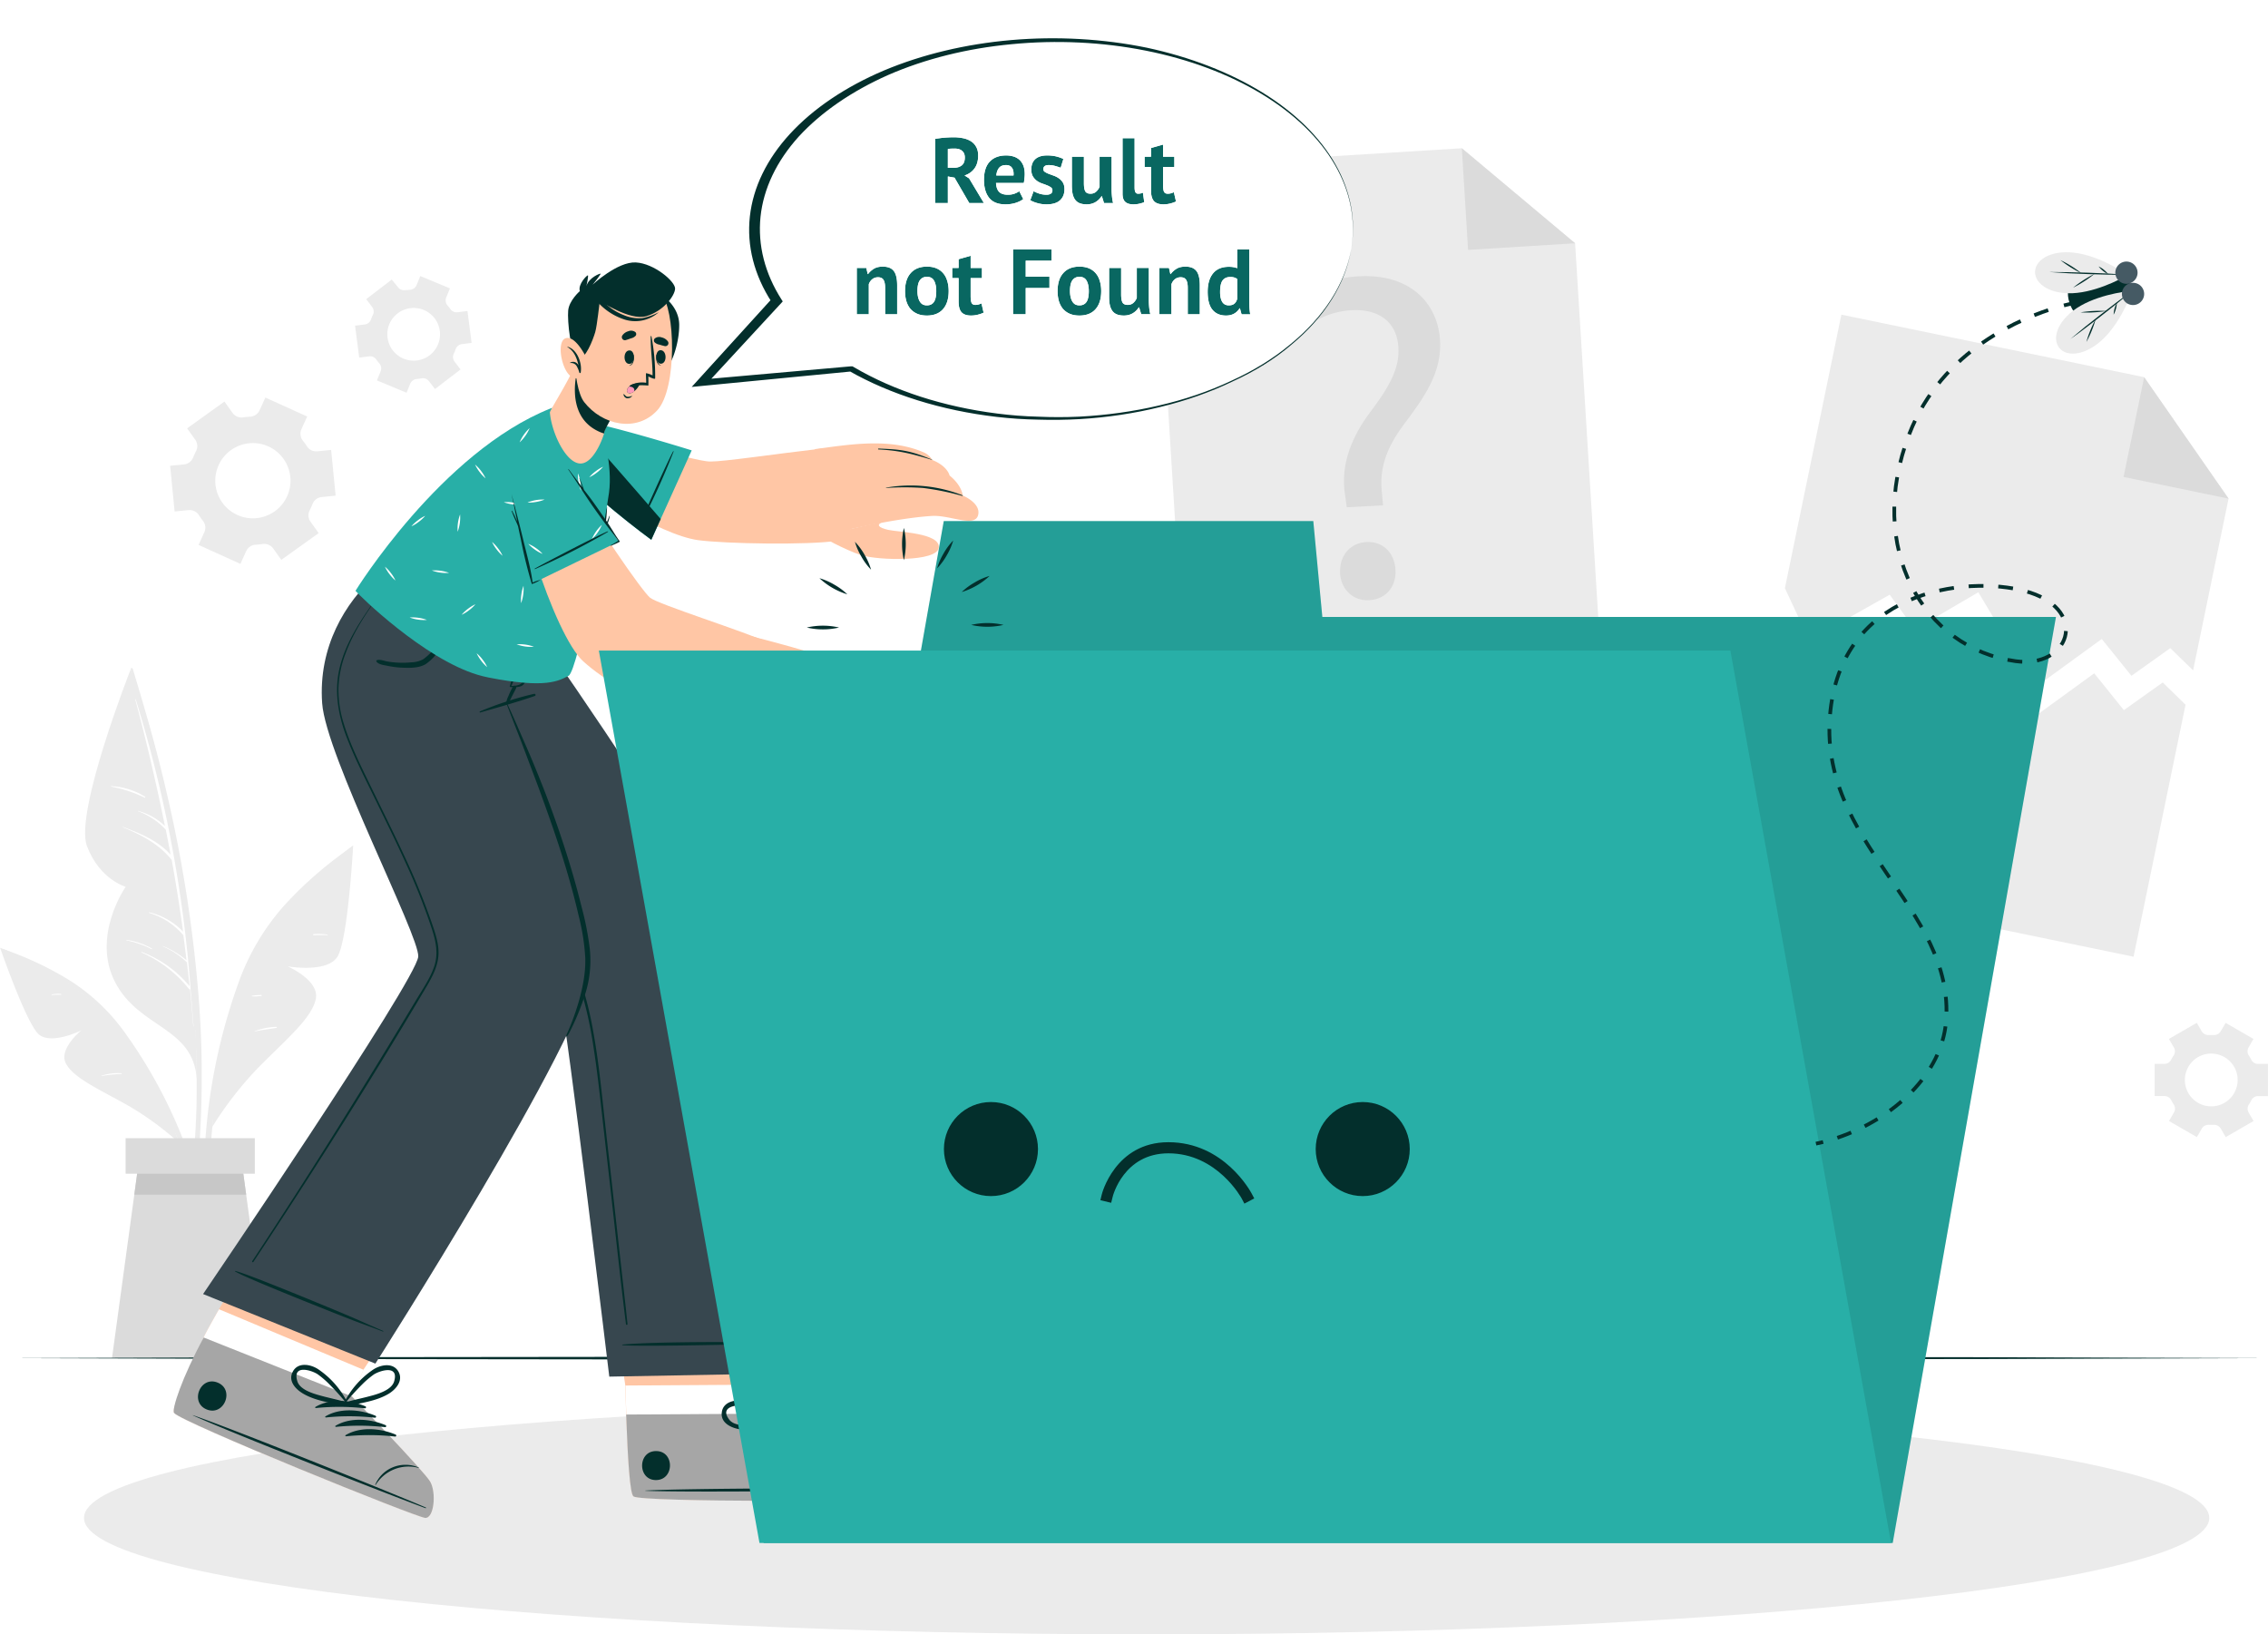 <svg width="612" height="441" fill="none" xmlns="http://www.w3.org/2000/svg"><path d="m601.36 134.54-9.57 46.34-6.16-6-10.48 7.47-8.01-9.94-17.96 13.06-15.35-25.67-17.12 10.03-6.79-9.37-21.74 12.25-6.54-14 15.24-73.81 81.7 16.87 22.78 32.77z" fill="#EBEBEB"/><path d="m578.58 101.77 22.78 32.77-28.34-5.85 5.56-26.92z" fill="#DBDBDB"/><path d="m589.75 190.15-14.03 67.99-110.05-22.71 13.93-67.46 6.54 14.01 21.75-12.25 6.78 9.36 17.13-10.03 15.34 25.67 17.97-13.06 8 9.94 10.49-7.47 6.15 6.01zM432.24 182.18l-112.15 6.94-8.91-143.97L394.46 40l30.57 25.64 7.21 116.54z" fill="#EBEBEB"/><path d="m394.46 40 30.57 25.64-28.88 1.79L394.46 40zM363.41 136.87l-.44-3.25c-1.13-6.73.71-14.26 6.56-22.13 5.28-7 8.14-12 7.82-17.68-.36-6.4-4.61-10.44-12.52-10.12a22.31 22.31 0 0 0-12.45 4.6l-3.45-7.73c4-3.25 11-5.65 17.65-6 14.43-.8 21.45 7.74 22 17.27.48 8.53-3.94 14.94-9.56 22.43-5.16 6.83-6.85 12.46-6.12 18.83l.31 3.26-9.8.52zm-1.78 17.71c-.26-4.64 2.69-8.08 7.08-8.32 4.39-.24 7.59 2.84 7.85 7.49.24 4.39-2.45 7.93-7.09 8.19-4.43.25-7.63-2.97-7.88-7.36h.04z" fill="#DBDBDB"/><path d="m82.89 112.38-11.28-5.11-1.57 3.45a3 3 0 0 1-2.57 1.72c-.62.02-1.238.08-1.85.18a2.996 2.996 0 0 1-2.85-1.18l-2.21-3.09-10.07 7.22 2.21 3.09a3 3 0 0 1 .2 3.07 18.31 18.31 0 0 0-.77 1.69 2.998 2.998 0 0 1-2.45 1.89l-3.77.37 1.21 12.33 3.79-.38a3.005 3.005 0 0 1 2.77 1.38c.16.26.33.51.51.76s.36.49.55.73a2.939 2.939 0 0 1 .42 3.05l-1.58 3.48 11.29 5.12 1.57-3.47a2.994 2.994 0 0 1 2.58-1.71 16.037 16.037 0 0 0 1.83-.18 2.996 2.996 0 0 1 2.85 1.18l2.21 3.09 10.08-7.22-2.21-3.09a2.91 2.91 0 0 1-.2-3.07c.279-.547.529-1.108.75-1.68a2.938 2.938 0 0 1 2.45-1.89l3.79-.38-1.22-12.33-3.79.37a2.942 2.942 0 0 1-2.75-1.37c-.17-.26-.34-.51-.52-.76s-.36-.5-.55-.73a3.002 3.002 0 0 1-.42-3.07l1.57-3.46zm-6.4 11.41a10.15 10.15 0 1 1-16.501 11.825A10.15 10.15 0 0 1 76.49 123.79zM592.79 275.98l-7.52 4.34 1.33 2.3a2.002 2.002 0 0 1-.07 2.17c-.23.36-.45.73-.65 1.12a2 2 0 0 1-1.83 1.14h-2.64v8.69h2.66a2 2 0 0 1 1.83 1.14c.2.39.42.76.65 1.12a2.002 2.002 0 0 1 .07 2.17l-1.33 2.3 7.52 4.34 1.34-2.31a2.044 2.044 0 0 1 1.91-1h1.28a2.063 2.063 0 0 1 1.91 1l1.34 2.32 7.51-4.34-1.33-2.31a2.054 2.054 0 0 1 .08-2.16c.23-.36.45-.74.65-1.12a2 2 0 0 1 1.83-1.14h2.66v-8.69h-2.68a2 2 0 0 1-1.83-1.14c-.2-.38-.42-.76-.65-1.12a2.052 2.052 0 0 1-.08-2.16l1.33-2.31-7.51-4.34-1.34 2.28a2.044 2.044 0 0 1-1.91 1h-1.28a2.068 2.068 0 0 1-1.1-.231 2.071 2.071 0 0 1-.82-.769l-1.33-2.29zm3.89 8.3a7.115 7.115 0 0 1 6.586 4.391 7.124 7.124 0 0 1-1.541 7.764 7.125 7.125 0 0 1-10.959-1.086 7.115 7.115 0 0 1-1.196-3.959 7.116 7.116 0 0 1 7.11-7.12v.01zM105.71 75.43l-6.89 5.28 1.59 2.11a1.999 1.999 0 0 1 .21 2.15c-.191.39-.358.79-.5 1.2a2.05 2.05 0 0 1-1.67 1.37l-2.64.34 1.12 8.61 2.64-.34a2.06 2.06 0 0 1 2 .9c.241.348.501.682.78 1a2 2 0 0 1 .36 2.13l-1 2.46 8 3.33 1-2.46a2.057 2.057 0 0 1 1.77-1.25l.64-.07.63-.1a2.06 2.06 0 0 1 2 .75l1.63 2.13 6.89-5.28-1.61-2.11a2.063 2.063 0 0 1-.21-2.16c.19-.387.357-.784.5-1.19a2.048 2.048 0 0 1 1.67-1.37l2.64-.34-1.12-8.61-2.64.34a2.06 2.06 0 0 1-2-.89c-.25-.36-.51-.7-.79-1a2.069 2.069 0 0 1-.3-2.09l1-2.46-8-3.33-1 2.46a2.075 2.075 0 0 1-1.77 1.25l-.64.06-.59.02a2.062 2.062 0 0 1-2-.75l-1.7-2.09zm4.93 7.73a7.11 7.11 0 1 1 1.813 14.103 7.11 7.11 0 0 1-1.813-14.103zM54.23 301.05c.376-9.667.242-19.347-.4-29a370.786 370.786 0 0 0-9.09-59.16c-2.54-10.94-5.66-21.7-8.92-32.45-.1-.33-.62-.24-.53.1 10.07 37.9 18.33 77 17.76 116.4-.16 11-1.44 21.85-2.48 32.81 0 .29.45.41.52.11 2.07-9.41 2.75-19.23 3.14-28.81z" fill="#EBEBEB"/><path d="M35.29 180.51s-15.24 38.7-11.83 47.76c3.41 9.06 10.45 11 10.45 11s-9.33 13.32-2.81 25.81c6.52 12.49 21 11.9 22 26.06-.03.07.77-59.14-17.81-110.63z" fill="#EBEBEB"/><path d="M51.41 266.76a.28.28 0 0 0 0-.2 354.32 354.32 0 0 0-14.78-77.85c0-.07-.15-.05-.13 0a577.86 577.86 0 0 1 8 34.14 16.87 16.87 0 0 0-7.28-4.06s-.08.06 0 .08a19.353 19.353 0 0 1 7.52 5c.44 2.25.88 4.49 1.29 6.74-3.41-3.81-8.13-5.7-12.86-7.5a.06.06 0 0 0 0 .11c4.93 2 9.83 4.58 13.17 8.83 1.16 6.42 2.18 12.863 3.06 19.33a18.436 18.436 0 0 0-9.09-5.21c-.11 0-.17.13-.06.16a19.165 19.165 0 0 1 9.16 5.94h.06c.3 2.267.587 4.543.86 6.83a23.374 23.374 0 0 0-6.37-3.84c-.06 0-.1.07 0 .09a21.88 21.88 0 0 1 6.39 4.23h.08c.25 2.17.5 4.34.72 6.51a31.001 31.001 0 0 0-12.93-9.24.08.08 0 0 0-.056.137.08.08 0 0 0 .056.023 33.682 33.682 0 0 1 12.74 9.81.299.299 0 0 0 .32.1c.33 3.33.63 6.66.87 10 0 .05.08.05.08 0-.26-3.353-.533-6.74-.82-10.16z" fill="#fff"/><path d="M39.16 214.98a19.089 19.089 0 0 0-9.16-2.86.058.058 0 0 0-.042.018.059.059 0 0 0-.018.042c0 .016.006.031.018.043a.06.06 0 0 0 .042.017 36.144 36.144 0 0 1 9.06 3c.12.03.21-.18.1-.26zM41.01 255.95a19.076 19.076 0 0 0-6.88-2.35c-.08 0-.09.11 0 .13a26.084 26.084 0 0 1 6.8 2.38c.09.05.17-.11.08-.16z" fill="#fff"/><path d="M94.31 228.94a103.739 103.739 0 0 0-17.65 15.42 63.194 63.194 0 0 0-12.37 21 156.931 156.931 0 0 0-9.22 50.2 122.32 122.32 0 0 0 2.71 28.23.273.273 0 0 0 .116.164.272.272 0 0 0 .366-.069.271.271 0 0 0 .048-.195 158.598 158.598 0 0 1 .28-49.35c2.62-16 6.73-33.42 16.91-46.43 5.54-7.09 12.45-12.66 19.28-18.42.36-.32-.1-.81-.47-.55z" fill="#EBEBEB"/><path d="M57.31 304.02a94.986 94.986 0 0 1 12.86-16.44c7.63-7.63 14.05-13.05 15.05-18.09 1-5.04-7.64-8.76-7.64-8.76s10.55 1.9 13.44-2.53c2.89-4.43 4.28-30.09 4.28-30.09s-19.2 13.71-28.15 32.93-9.84 42.98-9.84 42.98z" fill="#EBEBEB"/><path d="M88.41 252.18a16.837 16.837 0 0 0-3.82-.13c-.15 0-.14.26 0 .27 1.26 0 2.53-.06 3.79 0a.08.08 0 0 0 .03-.14zM74.62 277.07a17.199 17.199 0 0 0-5.92 1.18v.09c2-.47 3.93-.66 5.91-1a.15.15 0 0 0 .01-.27zM70.48 268.47a13.207 13.207 0 0 0-2.51.22.084.084 0 0 0-.038.029.083.083 0 0 0-.014.046c0 .016.005.032.014.046.01.013.023.023.038.029.838.049 1.68.012 2.51-.11a.129.129 0 0 0 .13-.13.132.132 0 0 0-.038-.092.132.132 0 0 0-.092-.038z" fill="#fff"/><path d="M1.02 256.16a87.175 87.175 0 0 1 17.85 8.41 53.342 53.342 0 0 1 14.87 14.12 132.198 132.198 0 0 1 19.06 38.49c2.35 7.632 3.8 15.512 4.32 23.48a.232.232 0 0 1-.225.183.231.231 0 0 1-.225-.183 133.207 133.207 0 0 0-11.62-39.87c-5.83-12.35-13.18-25.49-24.42-33.67-6.12-4.45-13-7.37-19.86-10.45-.36-.12-.11-.63.25-.51z" fill="#EBEBEB"/><path d="M48.32 308.37a80.263 80.263 0 0 0-14.21-10.33c-7.94-4.41-14.39-7.31-16.36-11.16-1.97-3.85 4.16-8.85 4.16-8.85s-8.1 4-11.46 1.05C7.09 276.13.03 255.73.03 255.73s18.71 6.65 30.38 20.14c11.67 13.49 17.91 32.5 17.91 32.5z" fill="#EBEBEB"/><path d="M32.79 289.59a14.35 14.35 0 0 0-5.44.67v.08a40.744 40.744 0 0 1 5.41-.56c.13 0 .16-.18.03-.19zM16.47 268.19a9.228 9.228 0 0 0-2.51.14c-.09 0-.06.16 0 .15.83-.09 1.64-.06 2.46-.08a.112.112 0 0 0 .07-.022.11.11 0 0 0-.02-.188z" fill="#fff"/><path d="M72.45 366.45H30.22l6.02-44.11 1.54-11.31h27.11l1.54 11.31 6.02 44.11z" fill="#DBDBDB"/><path d="M66.43 322.34H36.24l1.54-11.31h27.11l1.54 11.31z" fill="#C7C7C7"/><path d="M68.76 307.11H33.9v9.58h34.86v-9.58z" fill="#DBDBDB"/><path d="m3.37 366.45 76.01-.25 76.01-.08 152.02-.17 152.02.16 76.01.09 76.01.25-76.01.24-76.01.09-152.02.16-152.02-.16-76.01-.09-76.01-.24z" fill="#032F2C"/><path d="M309.41 440.98c158.362 0 286.74-14.067 286.74-31.42s-128.378-31.42-286.74-31.42c-158.362 0-286.74 14.067-286.74 31.42s128.378 31.42 286.74 31.42z" fill="#EBEBEB"/><path d="M242.66 404.36c-2.33.79-69.14 1-71.7-.58-1-.6-1.57-10.33-2-22.11-.09-2.54-.16-5.17-.22-7.83l-5.33-35.64 44.67-.29 4.21 35.65-.17 7.84s25.62 11.35 28.24 13.41c2.62 2.06 4.63 8.76 2.3 9.55z" fill="#FFC6A5"/><path d="M242.66 404.36c-2.33.79-69.14 1-71.7-.58-1.18-.74-1.82-14.95-2.18-29.94l43.46-.28-.17 7.84s25.62 11.35 28.24 13.41c2.62 2.06 4.68 8.76 2.35 9.55z" fill="#fff"/><path d="M242.66 404.36c-2.33.79-69.14 1-71.7-.58-1-.6-1.57-10.33-2-22.11l43.07-.27s25.62 11.35 28.24 13.41c2.62 2.06 4.72 8.76 2.39 9.55z" fill="#A6A6A6"/><path d="M241.69 401.69c-11.2-.24-56.4-.13-67.49.49-.09 0-.09.06 0 .07 11.1.47 56.3 0 67.49-.38.24-.01.24-.18 0-.18zM236 392.42a9.006 9.006 0 0 0-6.69 2.76 8.66 8.66 0 0 0-2.48 6c0 .07.12.07.13 0a10.402 10.402 0 0 1 9-8.6.083.083 0 0 0 .062-.009.084.084 0 0 0 .038-.051.083.083 0 0 0-.009-.062.082.082 0 0 0-.051-.038zM216.41 382.5c-4.48-.05-9.67 1.55-12.45 5.23-.1.14.1.29.23.22a62.206 62.206 0 0 1 12.3-4.9.279.279 0 0 0 .203-.31.281.281 0 0 0-.283-.24zM219.89 383.83c-4.49 0-9.68 1.56-12.45 5.23-.11.15.09.3.23.23a61.514 61.514 0 0 1 12.29-4.91.284.284 0 0 0 .159-.115.286.286 0 0 0 .045-.191.285.285 0 0 0-.091-.173.283.283 0 0 0-.183-.071zM223.35 385.17c-4.48 0-9.67 1.55-12.45 5.23-.1.14.1.29.23.22a62.206 62.206 0 0 1 12.3-4.9.279.279 0 0 0 .203-.31.281.281 0 0 0-.283-.24zM226.82 386.51c-4.49-.05-9.68 1.55-12.45 5.23-.11.14.1.29.23.22a61.999 61.999 0 0 1 12.3-4.9.279.279 0 0 0 .203-.31.281.281 0 0 0-.283-.24zM177.02 391.53c-5 0-5 7.85 0 7.82 5-.03 5.04-7.85 0-7.82z" fill="#032F2C"/><path d="M221.22 370.52c-2.27-1.88-5.13 0-6.52 1.93a23.575 23.575 0 0 0-4 11.48c0 .09.07.13.14.13a.55.55 0 0 0 .11.231.546.546 0 0 0 .7.119c3.18-2.21 6.86-4.19 9.27-7.32 1.37-1.82 2.49-4.82.3-6.57zm-5.46 9.54c-1.54 1.13-3.13 2.18-4.63 3.37.8-2.24 1.49-4.5 2.51-6.66a25.055 25.055 0 0 1 1.62-3c1-1.49 5.36-5.25 5.82-.38.26 2.67-3.49 5.33-5.32 6.67z" fill="#032F2C"/><path d="M199.54 385.63c3.9.58 7.93-.54 11.76-1.15a.569.569 0 0 0 .225-.119.54.54 0 0 0 .184-.459.545.545 0 0 0-.079-.242.125.125 0 0 0 .047-.095.122.122 0 0 0-.013-.053.115.115 0 0 0-.034-.042 23.495 23.495 0 0 0-10.86-5.47c-2.36-.45-5.7.2-6 3.13-.36 2.76 2.49 4.14 4.77 4.5zm-2.72-2.54c-3-3.84 2.73-4.17 4.45-3.77 1.116.279 2.212.633 3.28 1.06a69.587 69.587 0 0 1 6.41 3.05c-1.9.19-3.77.53-5.66.79-2.26.3-6.8.98-8.48-1.13z" fill="#032F2C"/><path d="M97.73 173.47s51.87 88.24 53.26 94.44c2.13 9.52 13.42 103.53 13.42 103.53l54-1s-9.3-82.89-18.11-110.2c-6.34-19.67-52.12-84.91-52.12-84.91l-50.45-1.86z" fill="#37474F"/><path d="M213.5 362.2c-7.75-.06-35.22-.37-45.54.59-.08 0-.07.14 0 .15 3.55.51 37.78-.28 45.53-.53.016.006.034.008.051.006a.128.128 0 0 0 .047-.018.107.107 0 0 0 .049-.086.11.11 0 0 0-.009-.051.12.12 0 0 0-.031-.04.11.11 0 0 0-.097-.021zM106.58 181.57c3.4 5.33 7 10.55 10.46 15.84 3.46 5.29 6.94 10.58 10.37 15.86a1299.858 1299.858 0 0 1 20 32.21 98.617 98.617 0 0 1 8.1 15.79 96.812 96.812 0 0 1 4.55 16.94c1.06 5.79 1.76 11.64 2.41 17.49.667 6.22 1.363 12.443 2.09 18.67 1.42 12.74 2.843 25.48 4.27 38.22.17 1.56.34 3.12.5 4.69 0 .23-.39.27-.42 0-1.59-12.65-2.91-25.35-4.35-38-.72-6.313-1.437-12.623-2.15-18.93-.67-5.87-1.31-11.75-2.22-17.58a114.923 114.923 0 0 0-3.8-17 81.605 81.605 0 0 0-7.46-16.5c-6.25-10.79-12.87-21.39-19.49-32-6.62-10.61-13.42-21.31-20.4-31.79-.86-1.29-1.73-2.58-2.63-3.85-.07-.07.11-.16.17-.06z" fill="#032F2C"/><path d="M114.73 409.56c-2.46-.15-66-25.89-67.76-28.33a.841.841 0 0 1-.1-.47c0-2.19 4.41-9.83 8.09-19.87.23-.64 1.87-3.62 4.14-7.63 6.31-10.99 17.31-29.92 17.31-29.92l41.53 16.5-19.88 29.75-3.09 7.2s19.49 20.15 21.13 23c1.64 2.85 1.08 9.91-1.37 9.77z" fill="#FFC6A5"/><path d="M114.73 409.56c-2.46-.15-66-25.89-67.76-28.33a.841.841 0 0 1-.1-.47c0-2.19 4.41-9.83 8.09-19.87.23-.64 1.87-3.62 4.14-7.63l39 16.33-3.09 7.2s19.49 20.15 21.13 23c1.64 2.85 1.04 9.91-1.41 9.77z" fill="#fff"/><path d="M114.73 409.56c-2.46-.15-66-25.89-67.76-28.33-.68-.93 2.16-9.6 8-20.34l40 15.91s19.49 20.13 21.14 23c1.65 2.87 1.07 9.9-1.38 9.76z" fill="#A6A6A6"/><path d="M114.83 406.72c-10.29-4.42-52.23-21.28-62.74-24.86-.09 0-.11 0 0 .06 10.11 4.6 52.18 21.12 62.7 25 .2.05.26-.11.04-.2zM113.03 395.99a9.006 9.006 0 0 0-7.24 0 8.697 8.697 0 0 0-4.54 4.62c0 .06.09.11.12.05a10.406 10.406 0 0 1 5.041-4.228 10.405 10.405 0 0 1 6.569-.362.073.073 0 0 0 .041-.03.073.073 0 0 0 .009-.05zM98.6 379.45c-4.13-1.73-9.55-2.19-13.5.18-.15.09 0 .3.13.29a62.34 62.34 0 0 1 13.24.07.281.281 0 0 0 .13-.54zM101.31 381.99c-4.13-1.73-9.55-2.19-13.5.18-.15.09 0 .3.13.29a61.687 61.687 0 0 1 13.24.07.28.28 0 0 0 .13-.54zM104.03 384.53c-4.14-1.73-9.56-2.19-13.5.18-.16.09 0 .3.12.29a61.687 61.687 0 0 1 13.24.07.28.28 0 0 0 .14-.54zM106.74 387.07c-4.14-1.73-9.55-2.19-13.5.17-.16.1 0 .31.12.3a61.688 61.688 0 0 1 13.24.07.28.28 0 0 0 .14-.54zM58.69 373.04c-4.67-1.86-7.57 5.41-2.88 7.27 4.69 1.86 7.6-5.41 2.88-7.27z" fill="#032F2C"/><path d="M107.55 370.15c-1.41-2.59-4.74-1.95-6.77-.66a23.52 23.52 0 0 0-8 9.13.118.118 0 0 0-.001.104.111.111 0 0 0 .033.042c.014.012.03.02.048.024 0 .33.22.72.61.64 3.79-.87 7.94-1.32 11.34-3.32 1.95-1.16 4.07-3.51 2.74-5.96zm-8.65 6.79c-1.85.47-3.71.85-5.54 1.39a69.945 69.945 0 0 1 4.81-5.23 25.23 25.23 0 0 1 2.65-2.2c1.45-1 6.93-2.85 5.53 1.84-.77 2.59-5.24 3.64-7.45 4.2z" fill="#032F2C"/><path d="M81.78 376.02c3.4 2 7.55 2.47 11.33 3.35.39.09.65-.3.62-.64a.11.11 0 0 0 .098-.117.112.112 0 0 0-.018-.053 23.518 23.518 0 0 0-8-9.15c-2-1.3-5.35-1.95-6.77.63s.75 4.81 2.74 5.98zm-1.56-3.38c-1.39-4.69 4.08-2.83 5.53-1.82a24.3 24.3 0 0 1 2.64 2.21 69.916 69.916 0 0 1 4.8 5.24c-1.83-.54-3.69-.93-5.54-1.4-2.24-.6-6.67-1.6-7.43-4.23z" fill="#032F2C"/><path d="M101.29 367.93 54.8 349.16s57.64-84.75 58.06-91.06c.38-5.58-24.94-54.2-25.93-68.37-1.08-15.3 6.28-27.13 14.38-34.48l47.95 20.39s-5.06 8.09-13 12.6c0 0 24.59 56.2 23.19 73.48-1.4 17.28-58.16 106.21-58.16 106.21z" fill="#37474F"/><path d="M103.35 359.09c-6.72-2.89-4.75-2.16-11.51-5-3.3-1.38-25-10.41-28.34-11.16-.07 0-.12.1-.05.14 2.89 1.77 24.77 10.42 28.1 11.74 6.81 2.68 4.88 1.84 11.72 4.44.01.014.024.024.039.031.016.007.033.01.05.009a.103.103 0 0 0 .081-.055.11.11 0 0 0 .01-.05.098.098 0 0 0-.051-.082.095.095 0 0 0-.049-.013zM144.12 187.21a90.51 90.51 0 0 0-14.6 4.74.18.18 0 0 0-.052.03.168.168 0 0 0-.036.048.147.147 0 0 0-.015.058c-.001.02.002.04.008.059a.168.168 0 0 0 .03.052c.014.015.03.027.048.036a.147.147 0 0 0 .058.015c.02.001.04-.001.059-.008 4.9-1.43 9.88-2.77 14.7-4.46.37-.13.18-.65-.2-.57z" fill="#032F2C"/><path d="M138.41 185.27a21.63 21.63 0 0 0-1.23 2.57c-.345.67-.559 1.4-.63 2.15 0 .15.2.18.29.09.502-.6.907-1.275 1.2-2 .41-.79.83-1.57 1.22-2.38.27-.59-.54-.97-.85-.43z" fill="#032F2C"/><path d="M139.01 180.73c.3-.74.59-1.47.9-2.21.31-.74.7-1.5 1-2.28 0-.12.24 0 .19.09-.3.74-.49 1.52-.72 2.28-.23.76-.49 1.52-.74 2.28-.47 1.41-1 2.81-1.65 4.18a5.297 5.297 0 0 0 2.3-.4 4.132 4.132 0 0 0 1.63-2c.42-.82.81-1.66 1.24-2.48a16.59 16.59 0 0 0 1.33-2.79c0-.12.24 0 .19.09a32.432 32.432 0 0 1-2.55 5.91c-.45.73-.8 1.5-1.62 1.78a6.782 6.782 0 0 1-2.73.19c-.12 0-.26 0-.22-.18.41-1.51.893-2.998 1.45-4.46zM136.97 190.07c1.71 3.61 3.21 7.21 4.8 10.81 1.59 3.6 3 7.08 4.43 10.66 2.86 7.22 5.42 14.58 7.67 22a223.1 223.1 0 0 1 3.06 11.13 80.09 80.09 0 0 1 2.22 11.36 30 30 0 0 1-1 11.4 66.7 66.7 0 0 1-4.23 10.63c-1.05 2.16-1.4 1.87-.9.78 1.43-3.1 5.18-12.49 4.91-20.38a58.803 58.803 0 0 0-1.74-11.19c-.873-3.78-1.857-7.53-2.95-11.25-2.13-7.34-4.66-14.53-7.26-21.71-1.46-4-3-8-4.5-12s-3-7.68-4.68-12.1c-.05-.18.12-.25.17-.14zM101.68 178.14c.83-.31 2 .2 2.84.34 1.088.185 2.187.295 3.29.33 1.091.038 2.184.002 3.27-.11a7.003 7.003 0 0 0 3.13-.83 15.916 15.916 0 0 0 4-4.23 24.612 24.612 0 0 0 3.11-5.46c0-.12.21 0 .17.08-.35 1.11-.61 2.23-1 3.32a20.115 20.115 0 0 1-1.54 2.95 12.617 12.617 0 0 1-4.14 4.7c-1.93 1.1-4.41 1-6.56.91a25.74 25.74 0 0 1-3.71-.49c-.88-.19-2.36-.33-2.92-1.1a.27.27 0 0 1 .06-.41z" fill="#032F2C"/><path d="M68.07 340.27c7.64-11.573 15.14-23.24 22.5-35 7.36-11.76 14.62-23.61 21.78-35.55 1.71-2.85 3.68-5.69 4.78-8.85 1.2-3.43.52-6.76-.56-10.12a171.498 171.498 0 0 0-7.14-18c-2.68-5.91-5.57-11.72-8.41-17.55s-5.81-11.59-8-17.67c-2-5.81-2.81-11.83-1.25-17.85 1.56-6.02 4.92-11.34 8.43-16.35.92-1.32 1.87-2.63 2.8-4 .07-.1.22 0 .15.12-3.87 5.22-7.64 10.75-9.91 16.88a29.153 29.153 0 0 0-1.92 9.45 30.593 30.593 0 0 0 1.51 9.67c1.88 6.08 4.85 11.83 7.62 17.55 2.77 5.72 5.73 11.64 8.46 17.53 2.816 5.928 5.32 12 7.5 18.19.93 2.75 2 5.63 1.92 8.58-.07 3.23-1.61 6.14-3.21 8.86-7 11.85-14.17 23.56-21.47 35.2-7.3 11.64-14.81 23.28-22.41 34.8l-2.88 4.35c-.15.18-.41-.03-.29-.24z" fill="#032F2C"/><path d="M151.92 121.74c4.33 9.5 26.2 22.59 36.44 24 7.36 1 29.74 1.36 37.41.19 9-1.38 2.12-25.63-3.19-25-14.6 1.7-27 3.6-30.9 3.6-4.76 0-30.51-8.26-33.61-9.43-7.6-2.83-8.6 1.25-6.15 6.64z" fill="#FFC6A5"/><path d="M152.06 124.27c5.48 8.11 23.69 21.37 23.69 21.37l2.53-5.6 8.37-18.52s-16.73-5.25-27.74-7.65a24.124 24.124 0 0 0-3.94-.56c-7.03-.38-7.64 3.96-2.91 10.96z" fill="#28AFA7"/><path d="M152.06 124.27c5.48 8.11 23.69 21.37 23.69 21.37l2.53-5.6c-6.79-7.89-17.28-19.84-23.31-26.71-7.03-.4-7.64 3.94-2.91 10.94z" fill="#032F2C"/><path d="M172.47 141.88c1.39-3.41 7.57-17.14 9.11-20 .1-.2.26-.18.17 0a201.821 201.821 0 0 1-9.14 20c-.04.12-.2.08-.14 0z" fill="#032F2C"/><path d="M219.9 121.18c8.88-1.16 19.87-3.15 29.18.8a4.995 4.995 0 0 1 2.49 2.13c4.2 1.7 4.66 4.19 4.66 4.19 3.43 2.78 3.55 5.4 3.55 5.4s4.92 2 4.17 5.22c-.82 3.56-7.56 0-12.46.29-11.25.7-27 4.83-30.25 5.35l-1.34-23.38z" fill="#FFC6A5"/><path d="M239.19 131.66a72.391 72.391 0 0 1 9.88 0 71.778 71.778 0 0 1 10.6 2.15.087.087 0 0 0 .069-.004.089.089 0 0 0 .042-.12.086.086 0 0 0-.051-.046 38.292 38.292 0 0 0-20.54-2.08c-.16-.02-.16.11 0 .1zM237.1 121.27c5.49.28 8.92 1.16 14.44 2.82v-.06c-6.08-2.54-8.57-2.78-14.47-3-.19.08-.18.24.03.24z" fill="#032F2C"/><path d="M237.99 140.91c-1.43.67-1.08 1.42 1.65 2.05 2.73.63 14.08.82 13.68 4.78-.4 3.96-16.41 3.46-20.88 2.06-4.47-1.4-11.2-5.24-11.2-5.24 3.17-.53 10.61-2.54 16.75-3.65z" fill="#FFC6A5"/><path d="M163.81 136.88c-.07 1.71-.23 3.45-.47 5.18 0-.07 0-.13.07-.19.33-.9.66-1.82 1.06-2.69h.09c-.192.953-.48 1.885-.86 2.78-.18.43-.35.85-.54 1.27-.12.77-.26 1.53-.41 2.29-.3 1.43-1.65 7.51-2 8.54-.06.21-.32.16-.3-.08.07-1.12 1.2-7.45 1.43-8.89a77.748 77.748 0 0 1 1.79-8.25c.05-.05.15-.01.14.04z" fill="#032F2C"/><path d="M153.41 182.35c-2.67 1.37-6.11 3.5-21.61.45-1-.2-1.94-.44-2.92-.73-14.53-4.36-32-21.45-32.95-22.66 0 0 23.09-37.43 52.62-49.2 3.65-1.45 9.69 1.35 13 4.84 1.19 1.25 3.78 10.44 2.79 17.88-.99 7.44-8.27 48.05-10.93 49.42z" fill="#28AFA7"/><path d="M151.33 132.59a11.333 11.333 0 0 1-.65 4.66 10.846 10.846 0 0 1 .65-4.66zM141.26 158.08c.064.787.037 1.579-.08 2.36a9.804 9.804 0 0 1-.57 2.3 9.843 9.843 0 0 1 .08-2.37c.102-.783.294-1.551.57-2.29zM124.15 138.81a11.264 11.264 0 0 1-.65 4.66 10.907 10.907 0 0 1 .65-4.66zM157.92 156.78c.064.79.037 1.586-.08 2.37a9.804 9.804 0 0 1-.57 2.3 9.845 9.845 0 0 1 .08-2.37c.101-.786.292-1.558.57-2.3zM135.95 135.51a10.294 10.294 0 0 1 2.36.07c.787.1 1.56.294 2.3.58a11.28 11.28 0 0 1-4.66-.65zM116.53 153.92c1.582-.112 3.169.11 4.66.65a10.846 10.846 0 0 1-4.66-.65zM139.41 173.85c1.582-.114 3.17.108 4.66.65a10.91 10.91 0 0 1-4.66-.65zM110.54 166.61c1.582-.112 3.169.11 4.66.65a10.91 10.91 0 0 1-4.66-.65zM151.18 114.67c1.582-.112 3.169.11 4.66.65a11.35 11.35 0 0 1-4.66-.65zM145.53 121.05a9.707 9.707 0 0 1-1.72 1.62c-.62.479-1.29.888-2 1.22a10.145 10.145 0 0 1 1.7-1.62c.626-.481 1.303-.89 2.02-1.22zM114.74 139.18a10.116 10.116 0 0 1-1.73 1.61 9.426 9.426 0 0 1-2 1.22c.515-.6 1.095-1.14 1.73-1.61a9.698 9.698 0 0 1 2-1.22zM153.19 147.36a10.177 10.177 0 0 1-1.73 1.62 9.672 9.672 0 0 1-2 1.22 10.174 10.174 0 0 1 1.73-1.62 10.3 10.3 0 0 1 2-1.22zM128.29 163.04a10.137 10.137 0 0 1-1.73 1.62 9.857 9.857 0 0 1-2 1.22 10.174 10.174 0 0 1 1.73-1.62 10.3 10.3 0 0 1 2-1.22zM162.73 125.94a10.137 10.137 0 0 1-1.73 1.62c-.62.479-1.29.888-2 1.22a10.174 10.174 0 0 1 1.73-1.62 9.857 9.857 0 0 1 2-1.22zM162.21 144.11a10.214 10.214 0 0 1-1.62-1.73 9.629 9.629 0 0 1-1.22-2 9.707 9.707 0 0 1 1.62 1.72c.478.624.887 1.298 1.22 2.01zM106.71 156.63a10.214 10.214 0 0 1-1.62-1.73 10.35 10.35 0 0 1-1.22-2 10.137 10.137 0 0 1 1.62 1.73 9.857 9.857 0 0 1 1.22 2zM155.46 171.52a9.742 9.742 0 0 1-1.62-1.72 10.678 10.678 0 0 1-1.22-2 10.137 10.137 0 0 1 1.62 1.73 9.996 9.996 0 0 1 1.22 1.99zM131.03 129.07a10.114 10.114 0 0 1-1.62-1.72 10.961 10.961 0 0 1-1.22-2 9.707 9.707 0 0 1 1.62 1.72c.477.621.886 1.291 1.22 2zM131.46 180a10.214 10.214 0 0 1-1.62-1.73c-.48-.619-.889-1.29-1.22-2a9.742 9.742 0 0 1 1.62 1.72c.481.622.891 1.296 1.22 2.01zM135.61 149.96c-.6-.514-1.14-1.095-1.61-1.73a9.426 9.426 0 0 1-1.22-2 10.076 10.076 0 0 1 1.61 1.73 9.672 9.672 0 0 1 1.22 2z" fill="#fff"/><path d="M156.14 125.02c-3.77-.7-7.31-8.49-7.76-13.73 0-.36 1.76-3.21 3.77-6.78 1.22-2.17 2.51-4.62 3.54-6.94.21-.47 1.44 1.12 1.44 1.12l2.68 2 8.85 6.79a40.375 40.375 0 0 0-5.33 8.27 5.001 5.001 0 0 0-.32 1 1.206 1.206 0 0 0 0 .17c-.55 1.98-3.24 8.77-6.87 8.1z" fill="#FFC6A5"/><path d="M163.01 116.8a1.206 1.206 0 0 0 0 .17 9.886 9.886 0 0 1-1.53-.59c-9.69-4.54-5.42-17.52-5.42-17.52l3.8 1.88 8.85 6.79a40.375 40.375 0 0 0-5.33 8.27 4.965 4.965 0 0 0-.37 1zM178.83 79.85s4.43 2.81 4.45 7.81c.02 5-2 9.89-2.42 10.07-.42.18-2.03-17.88-2.03-17.88z" fill="#032F2C"/><path d="M156.85 82.45c-2.66 5.25-2.52 21.8.8 26.06 4.82 6.18 14.1 8.31 19.71 2.2 5.43-5.92 4.87-27.48 1-31.5-5.63-5.94-17.57-4.53-21.51 3.24z" fill="#FFC6A5"/><path d="M170.97 95.7s-.09.06-.08.1c.06 1.13-.06 2.43-1.07 2.83v.06c1.25-.2 1.39-1.93 1.15-2.99z" fill="#032F2C"/><path d="M169.94 94.55c-1.82-.1-1.88 3.54-.19 3.63 1.69.09 1.71-3.55.19-3.63zM177.14 95.66s.09 0 .09.1c-.06 1.13.07 2.43 1.09 2.82v.06c-1.26-.19-1.41-1.92-1.18-2.98z" fill="#032F2C"/><path d="M178.17 94.5c1.81-.11 1.9 3.53.22 3.63-1.68.1-1.74-3.54-.22-3.63zM168.8 91.78a14.68 14.68 0 0 0 1.41-.48 2.4 2.4 0 0 0 1.36-.76.772.772 0 0 0-.11-.93 1.91 1.91 0 0 0-1.92-.23 2.829 2.829 0 0 0-1.64 1.19.831.831 0 0 0 .9 1.21zM179.41 93.39a14.592 14.592 0 0 1-1.44-.4 2.4 2.4 0 0 1-1.39-.69.751.751 0 0 1 .06-.93 1.888 1.888 0 0 1 1.9-.33c.684.142 1.29.534 1.7 1.1a.817.817 0 0 1-.366 1.195.82.82 0 0 1-.464.055zM168.41 106.39c.27.27.53.63.94.67a3 3 0 0 0 1.22-.26s.07 0 0 .06a1.514 1.514 0 0 1-1.44.59 1.206 1.206 0 0 1-.88-1 .086.086 0 0 1 .05-.11.086.086 0 0 1 .11.05zM174.95 101.57s.05 1.68 0 2.47a16.488 16.488 0 0 0-4.61.16c-.36.08-.32-.21.09-.4a6.764 6.764 0 0 1 3.92-.52c.08-.21-.13-2.6 0-2.59.605.119 1.19.321 1.74.6 0-3.52-.56-7-.51-10.52 0-.12.19-.14.21 0a56.59 56.59 0 0 1 1 11.3c.01.43-1.54-.34-1.84-.5z" fill="#032F2C"/><path d="M172.7 103.44a4.997 4.997 0 0 1-2.1 2.51c-1.51.61-2-.76-.48-2a4.88 4.88 0 0 1 2.58-.51z" fill="#032F2C"/><path d="M171.13 105.64c-.16.13-.339.235-.53.31-1.39.56-1.94-.55-.82-1.67.76.06 1.63.34 1.35 1.36z" fill="#FF99BA"/><path d="M156.09 96.6c1.83.56 3.93-4.94 4.53-7 .52-1.86 1.12-7.77 1.21-8.18.09-.41 8 5.23 12.58 3.89 4.58-1.34 7.69-5.49 7.76-7.42.07-1.93-5.66-6.83-10.61-7.08-4.95-.25-11.66 6-11.66 6 .81-.92 1.546-1.903 2.2-2.94-.08-.22-3.28 1.06-3.87 3.34 0 0 .64-2.87.4-2.92-.24-.05-2.73 2.4-2.17 4.26 0 0-2.88 2.49-3.14 5.22-.26 2.73.62 12.17 2.77 12.83z" fill="#032F2C"/><path d="M177.69 84.27a15.213 15.213 0 0 1-4.35 1.56 10.331 10.331 0 0 1-5-.8 15.356 15.356 0 0 1-4.36-2.58c-1.15-.94-2.18-2.09-3.41-2.93-.31-.22-.66.23-.47.51a16.522 16.522 0 0 0 8.36 6.16 9.53 9.53 0 0 0 9.22-1.88s.03-.04.01-.04z" fill="#032F2C"/><path d="M158 96.11s-2.84-5.76-5.4-4.83c-2.56.93-1 8.9 1.63 10.36a2.856 2.856 0 0 0 3.235-.096c.309-.227.569-.514.765-.844l-.23-4.59z" fill="#FFC6A5"/><path d="M153.11 93.55s-.06 0 0 .08c1.82 1.08 2.56 3 3 5a1.572 1.572 0 0 0-2.26-.78c-.06 0 0 .11 0 .11a1.749 1.749 0 0 1 1.81.9c.286.534.514 1.097.68 1.68.06.19.39.14.36-.07.43-2.49-.97-6.26-3.59-6.92z" fill="#032F2C"/><path d="M139.25 121.83c-2 11.33 10.28 49.5 18.15 56.63 11.71 10.6 33.36 17.57 41.21 19.84 3.42 1 12.88-23.07 9.42-24.66-7.41-3.37-30.43-10.57-32.62-12.37-2.19-1.8-15.39-20.87-21.27-31.85-7.87-14.78-13.9-13.32-14.89-7.59z" fill="#FFC6A5"/><path d="M202.2 171.52s10.22 2.61 16.81 4.62c3.68 1.13 9.82 3.62 12.15 5.68 3.48 3.09 16.06 18.21 12.46 21.34-3.26 2.84-12.42-11.53-12.42-11.53s10.52 13.68 6 16.37c-4.52 2.69-12.79-14.92-12.79-14.92s10.49 14.3 5.36 16.33c-3.88 1.53-12.2-14-12.2-14s8.94 12.35 5 14.1c-4.34 1.94-12.91-11.92-12.91-11.92-10.72 2.77-17-.3-21.13-3-.97-.66 13.67-23.07 13.67-23.07z" fill="#FFC6A5"/><path d="M227.86 186.66c1.3 1.56 2.62 3.14 3.77 4.81 1.15 1.67 2.24 3.39 3.23 5.16a34.648 34.648 0 0 1 3.2 7.26c-1.72-4.4-5.75-10.45-6.9-12.12-1.15-1.67-2.22-3.4-3.36-5.07-.03-.04.03-.08.06-.04zM221.75 190.71c2.22 1.76 6.87 8.3 8.66 12.69.08.18 0 .17-.13 0-1.4-2.17-7.08-10.57-8.58-12.66-.03-.03.02-.06.05-.03zM215.88 193.27a31.33 31.33 0 0 1 6.42 10c.07.18-.07.15-.18 0-2.07-3.37-3.67-6-6.35-9.91-.04-.09.05-.18.11-.09z" fill="#032F2C"/><path d="M150.41 122.66c-9.13-12.91-14.59-8.13-12.76 5.89 1.72 13.11 6.31 28.73 6.31 28.73l23-11.16s-10.74-15.19-16.55-23.46z" fill="#28AFA7"/><path d="M155.96 127.74a10.3 10.3 0 0 1 .65 2.27 10.4 10.4 0 0 1 .15 2.37 10.32 10.32 0 0 1-.64-2.28 9.778 9.778 0 0 1-.16-2.36zM142.33 135.59a11 11 0 0 1 4.63-.8c-.73.3-1.491.515-2.27.64a9.829 9.829 0 0 1-2.36.16zM142.92 115.51a11.158 11.158 0 0 1-2.71 3.85 11.158 11.158 0 0 1 2.71-3.85zM162.41 141.62a10.447 10.447 0 0 1-1.15 2.07c-.449.652-.972 1.25-1.56 1.78a11.158 11.158 0 0 1 2.71-3.85zM146.41 149.45a10 10 0 0 1-2.07-1.15 10.055 10.055 0 0 1-1.78-1.56 10.63 10.63 0 0 1 2.07 1.15c.652.448 1.25.972 1.78 1.56z" fill="#fff"/><path d="M153.41 126.55c1.23 1.69 2.5 3.34 3.76 5-.32-.84-.6-1.69-.84-2.55h.06c.25.66.54 1.31.78 2l.36 1c.031.068.058.138.08.21 1 1.29 2 2.58 2.92 3.9 1.13 1.58 2.22 3.18 3.32 4.78 1.1 1.6 2.21 3.59 3.4 5.2.11.14-2 1-2.23 1.11-.23.11-.35-.08-.13-.15.22-.07 1.9-1.1 1.92-1.12-1.1-1.62-2.37-3.11-3.52-4.68-1.15-1.57-2.29-3.14-3.4-4.73-2.25-3.24-4.31-6.6-6.55-9.85l.07-.12zM138.19 137.83c.35.68.73 1.35 1 2.05l.38.87c-.53-2.49-1-5-1.55-7.49 1.06 4 2.13 8.09 3.11 12.15.93 3.88 2.06 7.8 2.6 11.76a13.04 13.04 0 0 1 2.16-.73c-.743.481-1.542.867-2.38 1.15a124.877 124.877 0 0 1-3-12.24c-.25-1.12-.48-2.24-.72-3.36-.26-.68-.57-1.33-.88-2-.31-.67-.59-1.42-.87-2.13.06-.04.13-.08.15-.03z" fill="#032F2C"/><path d="M144.3 153.42c3.2-1.8 16.57-8.72 19.56-10 .21-.09.32 0 .11.14a201.41 201.41 0 0 1-19.6 10c-.08.02-.16-.09-.07-.14z" fill="#032F2C"/><path d="M510.73 416.32H206.05l44.05-249.85h304.68l-44.05 249.85zM354.38 140.59h-99.71l-4.57 25.88h106.72l-2.44-25.88z" fill="#28AFA7"/><g opacity=".1" fill="#000"><path d="M510.73 416.32H206.05l44.05-249.85h304.68l-44.05 249.85zM354.38 140.59h-99.71l-4.57 25.88h106.72l-2.44-25.88z"/></g><path d="M243.91 151.15a19.163 19.163 0 0 1 0-8.7 19.163 19.163 0 0 1 0 8.7zM235.05 153.71a17.03 17.03 0 0 1-2.61-3.52 17.376 17.376 0 0 1-1.75-4 16.594 16.594 0 0 1 2.61 3.51 17.593 17.593 0 0 1 1.75 4.01zM228.65 160.36a19.169 19.169 0 0 1-7.53-4.35c1.402.408 2.746.992 4 1.74a17.583 17.583 0 0 1 3.53 2.61zM226.41 169.32a19.163 19.163 0 0 1-8.7 0 19.163 19.163 0 0 1 8.7 0zM229.01 178.18a17.624 17.624 0 0 1-3.52 2.61 17.132 17.132 0 0 1-4 1.74 17.03 17.03 0 0 1 3.52-2.61 16.831 16.831 0 0 1 4-1.74zM235.65 184.57a19.118 19.118 0 0 1-4.35 7.54 16.862 16.862 0 0 1 1.75-4 17.355 17.355 0 0 1 2.6-3.54zM244.61 186.78c.349 1.424.517 2.885.5 4.35a16.953 16.953 0 0 1-.5 4.35 16.602 16.602 0 0 1-.5-4.35 17.422 17.422 0 0 1 .5-4.35zM253.47 184.27a16.995 16.995 0 0 1 2.61 3.52 16.831 16.831 0 0 1 1.74 4 19.125 19.125 0 0 1-4.35-7.54v.02zM259.86 177.57c1.403.404 2.748.989 4 1.74a17.03 17.03 0 0 1 3.52 2.61 16.75 16.75 0 0 1-4-1.74 16.96 16.96 0 0 1-3.52-2.61zM262.07 168.61a19.235 19.235 0 0 1 8.71 0 19.207 19.207 0 0 1-8.71 0zM259.51 159.75a17.33 17.33 0 0 1 3.52-2.6 16.476 16.476 0 0 1 4-1.75 19.132 19.132 0 0 1-7.54 4.35h.02zM252.86 153.36c.412-1.4.996-2.744 1.74-4a17.03 17.03 0 0 1 2.61-3.52 16.813 16.813 0 0 1-1.74 4 16.969 16.969 0 0 1-2.61 3.52z" fill="#032F2C"/><path d="M510.28 416.32H204.94l-43.35-240.78h305.34l43.35 240.78z" fill="#28AFA7"/><path d="M267.4 322.73c7.009 0 12.69-5.681 12.69-12.69 0-7.008-5.681-12.69-12.69-12.69-7.008 0-12.69 5.682-12.69 12.69 0 7.009 5.682 12.69 12.69 12.69zM367.72 322.73c7.009 0 12.69-5.681 12.69-12.69 0-7.008-5.681-12.69-12.69-12.69-7.008 0-12.69 5.682-12.69 12.69 0 7.009 5.682 12.69 12.69 12.69zM335.79 324.76l-.7-1.33c-.06-.12-6.62-12.24-19.81-12.24-12 0-15 11.41-15.08 11.9l-.36 1.45-2.91-.7.35-1.46c0-.14 3.58-14.19 18-14.19 15 0 22.17 13.28 22.47 13.85l.7 1.32-2.66 1.4z" fill="#032F2C"/><path d="M490.02 308.58c.65-.14 1.3-.29 1.94-.45" stroke="#032F2C" stroke-miterlimit="10"/><path d="M495.8 306.99c15.3-5.17 28.11-17.2 29.31-31.26 2.66-31-35.09-48.12-31.19-83.94 3.72-34.17 39.56-36.61 53.93-31.89 15.87 5.22 10.43 20.47-3.94 18.5-24.91-3.41-40.57-30.49-28.74-61.21 8.84-22.95 30.88-31.61 39.83-34.25" stroke="#032F2C" stroke-miterlimit="10" stroke-dasharray="4 4"/><path d="M556.93 82.41c1.23-.32 1.94-.45 1.94-.45" stroke="#032F2C" stroke-miterlimit="10"/><path d="M574.73 76.43c-2.55-7.9-19.63-5.06-16.3 5.27 3.33 10.33 18.85 2.64 16.3-5.27z" fill="#032F2C"/><path d="M549.14 73.27c.13-3.47 4.95-6.14 11.77-4.91 6.82 1.23 13.23 5.83 13.23 5.83s-6.73 4.08-13.62 4.83c-6.89.75-11.51-2.29-11.38-5.75z" fill="#EBEBEB"/><path d="M574.14 74.17c-3.54 0-7.07-.1-10.6-.21-3.53-.11-7.07-.29-10.6-.57 3.54 0 7.08.09 10.61.2 3.53.11 7.07.29 10.59.58z" fill="#032F2C"/><path d="M555.99 70.18a29.728 29.728 0 0 1 5.65 3.53 26.627 26.627 0 0 1-2.92-1.6 28.665 28.665 0 0 1-2.73-1.93zM565.26 73.84a32.472 32.472 0 0 1-5.85 3.78 32.47 32.47 0 0 1 5.88-3.78h-.03zM566.29 71.89a7.246 7.246 0 0 1 2.58 2.08 6.86 6.86 0 0 1-1.41-.89 7.305 7.305 0 0 1-1.17-1.19z" fill="#032F2C"/><path d="M555.64 93.82c2.13 2.74 7.6 2.08 12.41-2.9 4.81-4.98 7.36-12.47 7.36-12.47s-7.88.6-13.89 4c-6.01 3.4-8.02 8.62-5.88 11.37z" fill="#EBEBEB"/><path d="M575.41 78.45c-2.88 2-5.68 4.22-8.49 6.37-2.81 2.15-5.56 4.37-8.25 6.66 2.88-2 5.68-4.21 8.48-6.36 2.8-2.15 5.53-4.37 8.26-6.67z" fill="#032F2C"/><path d="M562.99 92.27a28.455 28.455 0 0 0 1.43-3c.425-1.03.786-2.085 1.08-3.16a27.738 27.738 0 0 0-1.43 3 28.611 28.611 0 0 0-1.08 3.16zM568.41 83.91a33.057 33.057 0 0 0-7 .37c1.166.07 2.334.07 3.5 0a31.107 31.107 0 0 0 3.5-.37zM570.34 84.9a7.177 7.177 0 0 0 .62-1.56 7.492 7.492 0 0 0 .26-1.65 7.452 7.452 0 0 0-.88 3.21z" fill="#032F2C"/><path d="M574.73 76.43a3 3 0 1 1-1.853-5.708 3 3 0 0 1 1.853 5.708z" fill="#455A64"/><path d="M576.57 82.14a3 3 0 1 1-1.847-5.707 3 3 0 0 1 1.847 5.707z" fill="#455A64"/><path d="M364.614 67.2c-1.553 9.404-7.212 18.35-16.346 25.841-9.133 7.49-21.382 13.23-35.379 16.579-13.997 3.349-29.192 4.175-43.889 2.385-14.696-1.789-28.317-6.123-39.342-12.517l-40.415 3.746 20.224-22.07c-4.625-7.182-6.598-14.935-5.77-22.67.828-7.736 4.436-15.25 10.55-21.973 6.114-6.722 14.572-12.477 24.733-16.825 10.161-4.348 21.757-7.177 33.907-8.27 12.151-1.094 24.535-.424 36.214 1.96 11.679 2.382 22.345 6.415 31.187 11.791 8.843 5.377 15.629 11.956 19.844 19.237 4.215 7.282 5.748 15.074 4.482 22.786z" fill="#fff"/><path d="M364.614 67.2c-1.52 9.399-7.129 18.349-16.205 25.858-4.435 3.798-9.782 7.135-15.849 9.889-5.934 2.858-12.481 5.167-19.446 6.859-6.968 1.734-14.29 2.837-21.747 3.276-3.728.211-7.475.259-11.214.143-3.752-.061-7.49-.307-11.181-.737-14.895-1.731-28.733-6.049-39.962-12.468l.94.184-40.351 3.91-2.949.287 1.491-1.638 20.094-22.112v.88c-4.741-7.314-6.757-15.218-5.892-23.103.866-7.885 4.589-15.538 10.883-22.37 6.287-6.808 14.929-12.632 25.28-17.033 10.335-4.344 22.092-7.153 34.39-8.216 12.298-1.064 24.818-.355 36.621 2.073 11.677 2.51 22.319 6.637 31.146 12.08 8.807 5.43 15.542 12.054 19.691 19.373 4.15 7.318 5.607 15.138 4.26 22.865zm0 0c1.309-7.69-.196-15.466-4.399-22.729-4.204-7.263-10.993-13.819-19.845-19.161-8.851-5.342-19.527-9.328-31.205-11.65-11.677-2.322-24.043-2.917-36.142-1.74-11.978 1.12-23.388 3.964-33.35 8.313-9.876 4.382-18.126 10.069-24.178 16.665-5.959 6.612-9.471 13.99-10.274 21.58-.789 7.642 1.161 15.298 5.704 22.398l.292.45-.389.43-20.353 22.031-1.426-1.351 40.447-3.583h.551l.389.225c10.812 6.357 24.211 10.688 38.698 12.509 3.61.465 7.273.746 10.954.84 3.68.164 7.373.164 11.052 0 7.379-.376 14.642-1.388 21.585-3.01 6.959-1.6 13.511-3.835 19.446-6.633 6.042-2.732 11.396-6.025 15.881-9.767 9.193-7.473 14.926-16.41 16.562-25.817z" fill="#032F2C"/><g filter="url(#a)" fill="#096761"><path d="M252.349 35.466c.384-.067.792-.125 1.225-.175.45-.067.892-.117 1.325-.15.45-.034.884-.059 1.3-.075.417-.017.8-.025 1.15-.025.817 0 1.617.075 2.4.225.8.15 1.509.408 2.125.775a3.986 3.986 0 0 1 1.5 1.525c.384.633.575 1.433.575 2.4 0 1.433-.333 2.6-1 3.5-.666.9-1.558 1.525-2.675 1.875l1.225.775 4 6.675h-3.95l-3.975-6.85-1.8-.325v7.175h-3.425V35.466zm5.25 2.625c-.35 0-.7.008-1.05.025-.333.016-.591.05-.775.1v5.075h1.45c.95 0 1.709-.217 2.275-.65.567-.434.85-1.15.85-2.15 0-.75-.233-1.334-.7-1.75-.466-.434-1.15-.65-2.05-.65zM276.117 51.716c-.5.4-1.183.741-2.05 1.025-.85.266-1.758.4-2.725.4-2.016 0-3.491-.584-4.425-1.75-.933-1.184-1.4-2.8-1.4-4.85 0-2.2.525-3.85 1.575-4.95 1.05-1.1 2.525-1.65 4.425-1.65.634 0 1.25.083 1.85.25.6.166 1.134.441 1.6.825.467.383.842.9 1.125 1.55.284.65.425 1.458.425 2.425 0 .35-.025.725-.075 1.125-.033.4-.091.816-.175 1.25h-7.5c.05 1.05.317 1.841.8 2.375.5.533 1.3.8 2.4.8.684 0 1.292-.1 1.825-.3.55-.217.967-.434 1.25-.65l1.075 2.125zm-4.65-9.175c-.85 0-1.483.258-1.9.775-.4.5-.641 1.175-.725 2.025h4.65c.067-.9-.075-1.592-.425-2.075-.333-.484-.866-.725-1.6-.725zM283.987 49.34c0-.333-.141-.6-.425-.8a5.116 5.116 0 0 0-1.049-.55 25.038 25.038 0 0 0-1.375-.5 5.685 5.685 0 0 1-1.375-.724 4.18 4.18 0 0 1-1.05-1.175c-.284-.484-.425-1.1-.425-1.85 0-1.234.366-2.175 1.1-2.825.733-.65 1.791-.975 3.174-.975.95 0 1.809.1 2.576.3.766.2 1.366.425 1.8.675l-.725 2.35c-.384-.15-.867-.309-1.45-.475a6.44 6.44 0 0 0-1.776-.25c-.966 0-1.449.375-1.449 1.125 0 .3.141.541.425.725.283.183.633.358 1.05.525.416.15.875.316 1.375.5a5.7 5.7 0 0 1 1.375.725c.416.283.766.658 1.049 1.125.284.466.426 1.066.426 1.8 0 1.266-.409 2.266-1.225 3-.8.716-2.009 1.075-3.625 1.075a8.71 8.71 0 0 1-2.5-.35c-.767-.217-1.392-.475-1.875-.775l.9-2.425c.383.216.891.433 1.525.65.633.2 1.283.3 1.95.3.483 0 .866-.092 1.15-.275.3-.184.449-.492.449-.925zM292.484 40.29v7.1c0 1.017.117 1.75.35 2.2.25.45.725.676 1.425.676.617 0 1.125-.184 1.525-.55.417-.367.725-.817.925-1.35V40.29h3.25v8.7c0 .683.034 1.358.1 2.025.067.65.167 1.241.3 1.775h-2.45l-.575-1.85h-.1a4.663 4.663 0 0 1-1.6 1.575c-.683.416-1.491.625-2.425.625-.633 0-1.2-.084-1.7-.25a2.798 2.798 0 0 1-1.25-.825c-.333-.384-.591-.9-.775-1.55-.166-.65-.25-1.467-.25-2.45V40.29h3.25zM306.162 48.59c0 .584.075 1.01.225 1.276.15.266.391.4.725.4.2 0 .391-.017.575-.05.2-.034.441-.109.725-.225l.35 2.55c-.267.133-.675.266-1.225.4-.55.133-1.117.2-1.7.2-.95 0-1.675-.217-2.175-.65-.5-.45-.75-1.184-.75-2.2v-15h3.25v13.3zM308.86 40.29h1.725v-2.35l3.25-.924v3.275h3.05v2.75h-3.05v4.8c0 .866.083 1.491.25 1.875.183.366.517.55 1 .55.333 0 .617-.034.85-.1.25-.067.525-.167.825-.3l.575 2.5c-.45.216-.975.4-1.575.55-.6.15-1.208.225-1.825.225-1.15 0-2-.292-2.55-.875-.533-.6-.8-1.575-.8-2.925v-6.3h-1.725v-2.75zM238.843 82.79v-7.1c0-1.016-.15-1.75-.45-2.2-.283-.45-.775-.674-1.475-.674-.617 0-1.142.183-1.575.55-.417.35-.717.791-.9 1.325v8.1h-3.25v-12.5h2.575l.375 1.65h.1c.383-.534.892-1 1.525-1.4.633-.4 1.45-.6 2.45-.6.617 0 1.167.083 1.65.25.483.166.892.441 1.225.825.333.383.583.908.75 1.575.167.65.25 1.458.25 2.425v7.775h-3.25zM244.216 76.54c0-2.116.517-3.74 1.55-4.874 1.033-1.15 2.483-1.725 4.35-1.725 1 0 1.867.158 2.6.475a4.797 4.797 0 0 1 1.825 1.35c.483.566.842 1.258 1.075 2.075.25.816.375 1.716.375 2.7 0 2.116-.517 3.75-1.55 4.9-1.017 1.133-2.458 1.7-4.325 1.7-1 0-1.867-.159-2.6-.475a5.157 5.157 0 0 1-1.85-1.325c-.483-.584-.85-1.284-1.1-2.1-.233-.817-.35-1.717-.35-2.7zm3.35 0c0 .55.05 1.06.15 1.526.1.466.25.875.45 1.225.2.35.458.625.775.825.333.183.725.275 1.175.275.85 0 1.483-.309 1.9-.925.417-.617.625-1.592.625-2.925 0-1.15-.192-2.075-.575-2.775-.383-.717-1.033-1.075-1.95-1.075-.8 0-1.425.3-1.875.9-.45.6-.675 1.583-.675 2.95zM256.944 70.29h1.725v-2.35l3.25-.924v3.275h3.05v2.75h-3.05v4.8c0 .866.083 1.491.25 1.875.183.366.516.55 1 .55.333 0 .616-.034.85-.1.25-.067.525-.167.825-.3l.575 2.5c-.45.216-.975.4-1.575.55a7.5 7.5 0 0 1-1.825.225c-1.15 0-2-.292-2.55-.875-.534-.6-.8-1.575-.8-2.925v-6.3h-1.725v-2.75zM273.358 65.29h10.375v3.05h-6.95v4.326h6.4v3.05h-6.4v7.075h-3.425v-17.5zM285.378 76.54c0-2.116.517-3.74 1.55-4.874 1.033-1.15 2.483-1.725 4.35-1.725 1 0 1.867.158 2.6.475a4.797 4.797 0 0 1 1.825 1.35c.483.566.842 1.258 1.075 2.075.25.816.375 1.716.375 2.7 0 2.116-.517 3.75-1.55 4.9-1.017 1.133-2.458 1.7-4.325 1.7-1 0-1.867-.159-2.6-.475a5.157 5.157 0 0 1-1.85-1.325c-.483-.584-.85-1.284-1.1-2.1-.233-.817-.35-1.717-.35-2.7zm3.35 0c0 .55.05 1.06.15 1.526.1.466.25.875.45 1.225.2.35.458.625.775.825.333.183.725.275 1.175.275.85 0 1.483-.309 1.9-.925.417-.617.625-1.592.625-2.925 0-1.15-.192-2.075-.575-2.775-.383-.717-1.033-1.075-1.95-1.075-.8 0-1.425.3-1.875.9-.45.6-.675 1.583-.675 2.95zM302.531 70.29v7.1c0 1.017.116 1.75.35 2.2.25.45.725.676 1.425.676.616 0 1.125-.184 1.525-.55.416-.367.725-.817.925-1.35V70.29h3.25v8.7c0 .683.033 1.358.1 2.025.066.65.166 1.241.3 1.775h-2.45l-.575-1.85h-.1a4.68 4.68 0 0 1-1.6 1.575c-.684.416-1.492.625-2.425.625-.634 0-1.2-.084-1.7-.25a2.792 2.792 0 0 1-1.25-.825c-.334-.384-.592-.9-.775-1.55-.167-.65-.25-1.467-.25-2.45V70.29h3.25zM320.508 82.79v-7.1c0-1.016-.15-1.75-.45-2.2-.283-.45-.775-.674-1.475-.674-.617 0-1.142.183-1.575.55-.417.35-.717.791-.9 1.325v8.1h-3.25v-12.5h2.575l.375 1.65h.1c.383-.534.892-1 1.525-1.4.633-.4 1.45-.6 2.45-.6.617 0 1.167.083 1.65.25.483.166.892.441 1.225.825.333.383.583.908.75 1.575.167.65.25 1.458.25 2.425v7.775h-3.25zM337.106 78.39c0 .7.008 1.4.025 2.1.017.7.092 1.476.225 2.326h-2.325l-.45-1.625h-.1c-.333.583-.817 1.058-1.45 1.425-.617.35-1.35.525-2.2.525-1.567 0-2.783-.517-3.65-1.55-.867-1.034-1.3-2.65-1.3-4.85 0-2.134.483-3.792 1.45-4.975.967-1.184 2.383-1.775 4.25-1.775.517 0 .942.033 1.275.1.333.05.667.141 1 .275V65.29h3.25v13.1zm-5.525 2c.633 0 1.133-.15 1.5-.45.367-.316.625-.766.775-1.35v-5.3a2.287 2.287 0 0 0-.775-.4c-.283-.1-.65-.15-1.1-.15-.917 0-1.608.31-2.075.926-.45.616-.675 1.675-.675 3.175 0 1.066.183 1.925.55 2.575.383.65.983.975 1.8.975z"/></g><g filter="url(#b)"><path fill-rule="evenodd" clip-rule="evenodd" d="m250.349 33.784 1.658-.289c.415-.072.851-.134 1.306-.187.484-.071.961-.125 1.433-.161h.006c.47-.036.926-.062 1.367-.08l.08 1.999c-.416.016-.85.041-1.3.075-.433.033-.875.083-1.325.15-.433.05-.841.108-1.225.175V52.79h3.425v-7.175l1.8.325 3.975 6.85h3.95l-4-6.675-1.225-.775a5.27 5.27 0 0 0 1.984-1.112c.253-.227.483-.482.691-.763.667-.9 1-2.067 1-3.5 0-.967-.191-1.767-.575-2.4a3.986 3.986 0 0 0-1.5-1.525c-.616-.367-1.325-.625-2.125-.775a12.727 12.727 0 0 0-2.4-.225c-.35 0-.733.008-1.15.025l-.08-1.999c.439-.017.849-.026 1.23-.026.939 0 1.864.086 2.773.26.994.187 1.925.517 2.765 1.015a5.999 5.999 0 0 1 2.215 2.241c.6 1.006.84 2.161.847 3.353 1.483-1.375 3.417-1.97 5.568-1.97.811 0 1.608.108 2.385.324.861.239 1.646.64 2.335 1.206.354.292.665.622.934.984a5.01 5.01 0 0 1 .89-1.035c1.225-1.086 2.829-1.478 4.501-1.478 1.088 0 2.12.114 3.08.364.565.148 1.104.32 1.592.53v-.544h7.25v9.1c0 .312.013.567.034.772.073-.07.136-.149.191-.238v-9.634h6.203v-5h7.25v5h.423v-1.86l7.25-2.064v3.924h3.05v6.75h-3.05v2.8c0 .086.001.168.003.245.035-.015.072-.03.11-.048l2.217-.985 1.477 6.422-1.439.693c-.598.287-1.256.513-1.958.688a9.495 9.495 0 0 1-2.31.285c-1.29 0-2.596-.29-3.62-1.141l-.659.33c-.473.236-1.058.411-1.648.555a9.193 9.193 0 0 1-2.171.256c-1.044 0-2.117-.201-3.027-.794l.111.444h-6.484l-.115-.368c-.955.497-2.011.718-3.113.718a7.35 7.35 0 0 1-2.332-.353 4.793 4.793 0 0 1-2.681-2.188c-.238.34-.52.66-.847.954l-.002.001c-1.314 1.177-3.092 1.586-4.959 1.586a10.72 10.72 0 0 1-3.058-.43c-.875-.248-1.684-.569-2.372-.996l-.108-.067c-.641.414-1.376.737-2.161.994l-.012.003-.011.004c-1.06.332-2.171.492-3.324.492-.941 0-1.845-.11-2.683-.35h-8.261l-2.624-4.52v4.52h-7.425V33.784zm16.807 17.88c.938.984 2.334 1.477 4.186 1.477.967 0 1.875-.134 2.725-.4.769-.252 1.394-.549 1.874-.892.061-.044.12-.088.176-.133l-1.075-2.125c-.283.216-.7.433-1.25.65a5.277 5.277 0 0 1-1.825.3c-1.1 0-1.9-.267-2.4-.8a2.508 2.508 0 0 1-.279-.375c-.308-.507-.481-1.173-.521-2h7.5c.084-.434.142-.85.175-1.25.029-.231.05-.454.062-.668.009-.157.013-.31.013-.457 0-.451-.031-.868-.092-1.25a5.82 5.82 0 0 0-.118-.554 4.4 4.4 0 0 0-.215-.621c-.283-.65-.658-1.167-1.125-1.55-.466-.384-1-.659-1.6-.825a6.875 6.875 0 0 0-1.85-.25c-1.9 0-3.375.55-4.425 1.65-1.05 1.1-1.575 2.75-1.575 4.95 0 1.239.171 2.32.512 3.242a5.85 5.85 0 0 0 .888 1.608c.076.095.156.186.239.273zm5.911-8.398c-.333-.484-.866-.725-1.6-.725-.85 0-1.483.258-1.9.775l-.02.025c-.388.497-.623 1.164-.705 2h4.65a4.849 4.849 0 0 0 0-.8c-.042-.483-.166-.883-.373-1.2a1.844 1.844 0 0 0-.052-.075zm4.946 8.75c.168.105.354.204.557.299.379.176.818.335 1.318.476a8.71 8.71 0 0 0 2.5.35c1.616 0 2.825-.359 3.625-1.075.816-.734 1.225-1.734 1.225-3 0-.734-.142-1.334-.426-1.8a3.587 3.587 0 0 0-1.049-1.125 5.7 5.7 0 0 0-1.375-.725c-.5-.184-.959-.35-1.375-.5a6.126 6.126 0 0 1-1.05-.525c-.284-.184-.425-.425-.425-.725 0-.75.483-1.125 1.449-1.125a6.395 6.395 0 0 1 1.776.25c.583.166 1.066.325 1.45.475l.725-2.35c-.434-.25-1.034-.475-1.8-.675-.767-.2-1.625-.3-2.576-.3-1.383 0-2.441.325-3.174.975-.59.522-.943 1.234-1.058 2.133-.028.22-.042.45-.042.692 0 .468.055.885.166 1.25a2.707 2.707 0 0 0 .259.6 4.18 4.18 0 0 0 1.05 1.175c.416.3.875.541 1.375.725.5.166.958.333 1.375.5.416.166.766.35 1.049.55.284.2.425.466.425.8 0 .433-.149.741-.449.925-.284.183-.667.275-1.15.275a6.444 6.444 0 0 1-1.95-.3c-.634-.217-1.142-.434-1.525-.65l-.9 2.425zm17.701.45a4.755 4.755 0 0 0 1.385-1.316c.039-.056.076-.113.112-.17l.023-.04h.1l.575 1.85h2.45a12.774 12.774 0 0 1-.321-2 20.613 20.613 0 0 1-.079-1.8v-8.7h-3.25v8.076a3.282 3.282 0 0 1-1.175 1.546.471.471 0 0 1-.025.016c-.35.225-.767.338-1.25.338-.7 0-1.175-.225-1.425-.675-.233-.45-.35-1.184-.35-2.2v-7.1h-3.25v7.775c0 .983.084 1.8.25 2.45.184.65.442 1.166.775 1.55.334.383.75.658 1.25.825.5.166 1.067.25 1.7.25.934 0 1.742-.209 2.425-.625l.08-.05zm12.871-4.71v-2.715h-.423v2.89l.423-.175zm-1.798 2.458a.734.734 0 0 1-.4-.348c-.15-.267-.225-.692-.225-1.275v-13.3h-3.25v15c0 1.016.25 1.75.75 2.2.5.433 1.225.65 2.175.65.583 0 1.15-.067 1.7-.2.55-.134.958-.267 1.225-.4l-.35-2.55a3.493 3.493 0 0 1-.725.225c-.184.033-.375.05-.575.05a.953.953 0 0 1-.325-.052zm7.298-.498c-.167-.384-.25-1.009-.25-1.875v-4.8h3.05v-2.75h-3.05v-3.275l-3.25.925v2.35h-1.725v2.75h1.725v6.3c0 1.35.267 2.325.8 2.925.55.583 1.4.875 2.55.875.617 0 1.225-.075 1.825-.225.6-.15 1.125-.334 1.575-.55l-.575-2.5c-.3.133-.575.233-.825.3a3.132 3.132 0 0 1-.91.099c-.451-.015-.764-.198-.94-.55zM259.649 38.74c-.466-.434-1.15-.65-2.05-.65-.35 0-.7.008-1.05.025-.333.016-.591.05-.775.1v5.075h1.45c.192 0 .375-.009.55-.026.698-.07 1.273-.278 1.725-.624.567-.434.85-1.15.85-2.15 0-.75-.233-1.334-.7-1.75zm-1.875 2.506c.263-.047.412-.124.494-.183l.009-.021c.026-.066.072-.233.072-.552a.728.728 0 0 0-.032-.257v-.002l-.014-.012-.013-.012c-.021-.015-.151-.093-.516-.113v1.152zm-20.931 43.544v-9.1c0-.386-.027-.668-.063-.865a.272.272 0 0 0-.145.067l-.006.004a.918.918 0 0 0-.186.212v9.682h-7.25v-16.5h6.171l.042.184c.871-.381 1.831-.534 2.812-.534.794 0 1.571.107 2.302.359.812.28 1.517.754 2.082 1.403.414.476.715 1.024.933 1.603.219-.346.468-.674.748-.982 1.49-1.655 3.529-2.383 5.833-2.383 1.206 0 2.355.19 3.393.639.516.222.996.498 1.435.827V68.29h1.725v-1.86l7.25-2.064v3.924h3.05v6.75h-3.05v2.8l.002.245c.036-.015.072-.03.11-.048l2.218-.985 1.477 6.422-1.44.693c-.597.287-1.255.512-1.957.688-.758.19-1.53.285-2.31.285-1.458 0-2.938-.371-4.006-1.503l-.02-.022-.019-.022c-.554-.622-.891-1.373-1.084-2.175a7.219 7.219 0 0 1-.96 1.357c-1.48 1.65-3.518 2.365-5.814 2.365-1.206 0-2.355-.19-3.393-.64a7.154 7.154 0 0 1-2.557-1.837l-.02-.023-.02-.024-.033-.04v2.214h-7.25zm17.598-3.35c1.033-1.15 1.55-2.784 1.55-4.9 0-.524-.036-1.024-.106-1.5a8.321 8.321 0 0 0-.269-1.2 6.449 6.449 0 0 0-.286-.8 5.395 5.395 0 0 0-.386-.73 4.806 4.806 0 0 0-.403-.545 4.797 4.797 0 0 0-1.825-1.35c-.733-.317-1.6-.475-2.6-.475-1.867 0-3.317.575-4.35 1.725-1.033 1.133-1.55 2.758-1.55 4.875 0 .983.117 1.883.35 2.7.25.816.617 1.516 1.1 2.1a5.157 5.157 0 0 0 1.85 1.325c.733.316 1.6.475 2.6.475 1.867 0 3.308-.567 4.325-1.7zm-2.375-7.675c-.383-.717-1.033-1.075-1.95-1.075-.8 0-1.425.3-1.875.9-.45.6-.675 1.583-.675 2.95 0 .55.05 1.058.15 1.525.1.466.25.875.45 1.225.2.35.458.625.775.825.333.183.725.275 1.175.275.85 0 1.483-.309 1.9-.925.417-.617.625-1.592.625-2.925 0-1.15-.192-2.075-.575-2.775zm-2.109 4.612a.85.85 0 0 0 .159.013.952.952 0 0 0 .229-.027l.014-.018c.077-.114.282-.596.282-1.805 0-.953-.163-1.51-.329-1.815l-.005-.008-.005-.009-.001-.003a.91.91 0 0 0-.185-.015c-.147 0-.2.026-.203.028a.065.065 0 0 0-.018.012.363.363 0 0 0-.054.06c-.051.068-.275.505-.275 1.75 0 .43.039.796.106 1.106.064.301.149.51.23.651a.548.548 0 0 0 .055.08zm6.987-5.337h1.725v6.3c0 1.35.266 2.325.8 2.925.55.583 1.4.875 2.55.875a7.5 7.5 0 0 0 1.825-.225c.6-.15 1.125-.334 1.575-.55l-.575-2.5c-.3.133-.575.233-.825.3a3.137 3.137 0 0 1-.91.099c-.451-.015-.765-.198-.94-.55-.167-.383-.25-1.008-.25-1.874v-4.8h3.05v-2.75h-3.05v-3.275l-3.25.925v2.35h-1.725v2.75zm-21.081-2.558a5.852 5.852 0 0 0-1.137.886 4.804 4.804 0 0 0-.483.572h-.1l-.375-1.65h-2.575v12.5h3.25v-8.1a2.908 2.908 0 0 1 .9-1.325 2.285 2.285 0 0 1 .611-.372c.291-.119.613-.178.964-.178.7 0 1.192.225 1.475.675.3.45.45 1.183.45 2.2v7.1h3.25v-7.775c0-.967-.083-1.775-.25-2.425-.167-.667-.417-1.192-.75-1.575a2.808 2.808 0 0 0-1.225-.825c-.483-.167-1.033-.25-1.65-.25-.951 0-1.736.18-2.355.542zm35.495-7.192h14.375v6.731c1.46-1.442 3.386-2.081 5.545-2.081 1.206 0 2.355.19 3.393.639a6.801 6.801 0 0 1 2.563 1.898l.047.056v-2.243h7.25v9.1c0 .312.013.567.034.772a1.32 1.32 0 0 0 .191-.238v-9.634h12.273l.042.184c.871-.381 1.831-.534 2.812-.534.794 0 1.571.107 2.302.359.812.28 1.517.754 2.082 1.403.416.479.718 1.03.937 1.613a7.43 7.43 0 0 1 .578-.816c1.43-1.75 3.478-2.51 5.799-2.51.092 0 .184.002.275.004V63.29h7.25v15.1c0 .684.008 1.368.024 2.052.015.595.079 1.28.202 2.063l.362 2.31h-6.184l-.051-.183c-.823.354-1.712.508-2.628.508-1.995 0-3.772-.665-5.073-2.138v1.788h-7.25v-9.1c0-.386-.027-.668-.063-.865a.272.272 0 0 0-.145.067l-.006.004a.918.918 0 0 0-.186.212v9.682h-11.625l-.114-.368c-.956.497-2.012.718-3.113.718a7.356 7.356 0 0 1-2.333-.353 4.79 4.79 0 0 1-2.126-1.41 5.487 5.487 0 0 1-.952-1.605 7.17 7.17 0 0 1-.753 1.003c-1.48 1.65-3.518 2.365-5.814 2.365-1.206 0-2.355-.19-3.393-.64a7.154 7.154 0 0 1-2.557-1.837l-.02-.023-.02-.024c-.672-.811-1.155-1.754-1.472-2.79l-.006-.019-.005-.018a11.13 11.13 0 0 1-.377-2.074h-4.645v7.075h-7.425v-21.5zm5.425 12.425h6.4v-3.05h-6.4V68.34h6.95v-3.05h-10.375v17.5h3.425v-7.075zm2-5.375v.325h6.37c.089-.11.181-.22.277-.325h-6.647zm8.145 1.325c-1.033 1.133-1.55 2.758-1.55 4.875 0 .983.117 1.883.35 2.7.25.816.617 1.516 1.1 2.1a5.157 5.157 0 0 0 1.85 1.325c.733.316 1.6.475 2.6.475 1.867 0 3.308-.567 4.325-1.7 1.033-1.15 1.55-2.784 1.55-4.9 0-.984-.125-1.884-.375-2.7-.233-.817-.592-1.509-1.075-2.075a4.797 4.797 0 0 0-1.825-1.35c-.733-.317-1.6-.475-2.6-.475-1.867 0-3.317.575-4.35 1.725zm6.3 2.1c-.383-.717-1.033-1.075-1.95-1.075-.8 0-1.425.3-1.875.9-.45.6-.675 1.583-.675 2.95 0 .55.05 1.058.15 1.525.1.466.25.875.45 1.225.2.35.458.625.775.825.333.183.725.275 1.175.275.85 0 1.483-.309 1.9-.925.417-.617.625-1.592.625-2.925 0-1.15-.192-2.075-.575-2.775zm-2.109 4.612a.85.85 0 0 0 .159.013.952.952 0 0 0 .227-.026h.002l.014-.019c.077-.114.282-.596.282-1.805 0-.953-.163-1.51-.329-1.815l-.005-.008-.005-.009-.001-.003a.91.91 0 0 0-.185-.015c-.146 0-.2.026-.203.028a.065.065 0 0 0-.018.012.418.418 0 0 0-.054.06c-.051.068-.275.505-.275 1.75 0 .43.039.796.106 1.106.064.301.149.51.231.651.02.036.038.062.054.08zm14.642 4.088a4.771 4.771 0 0 0 1.385-1.316c.038-.056.075-.113.111-.17l.024-.04h.1l.575 1.85h2.45a12.484 12.484 0 0 1-.321-2 20.228 20.228 0 0 1-.079-1.8v-8.7h-3.25v8.076a3.302 3.302 0 0 1-1.175 1.546l-.025.016c-.35.225-.767.338-1.25.338-.7 0-1.175-.225-1.425-.675-.234-.45-.35-1.184-.35-2.2v-7.1h-3.25v7.775c0 .983.083 1.8.25 2.45.183.65.441 1.166.775 1.55.333.383.75.658 1.25.825.5.166 1.066.25 1.7.25.933 0 1.741-.209 2.425-.625l.08-.05zm10.347-7.775a2.908 2.908 0 0 1 .9-1.325 2.285 2.285 0 0 1 .611-.372c.291-.119.613-.178.964-.178.7 0 1.192.225 1.475.675.3.45.45 1.183.45 2.2v7.1h3.25v-7.775c0-.967-.083-1.775-.25-2.425-.167-.667-.417-1.192-.75-1.575a2.808 2.808 0 0 0-1.225-.825c-.483-.167-1.033-.25-1.65-.25-.951 0-1.736.18-2.355.542a5.852 5.852 0 0 0-1.137.886 4.804 4.804 0 0 0-.483.572h-.1l-.375-1.65h-2.575v12.5h3.25v-8.1zm16.809 7.987a3.967 3.967 0 0 0 1.4-1.226l.03-.045c.04-.06.078-.12.115-.183l.019-.033h.1l.019.067.431 1.558h2.325a18.68 18.68 0 0 1-.225-2.325c-.017-.7-.025-1.4-.025-2.1v-13.1h-3.25v5.075a4.473 4.473 0 0 0-1-.275 5.969 5.969 0 0 0-1-.097c-.089-.002-.18-.003-.275-.003-1.867 0-3.283.591-4.25 1.775-.967 1.183-1.45 2.841-1.45 4.975 0 2.2.433 3.816 1.3 4.85.867 1.033 2.083 1.55 3.65 1.55.798 0 1.494-.155 2.086-.463zm-.138-2.54a1.73 1.73 0 0 0 .302-.197c.229-.198.416-.448.561-.75.086-.181.158-.382.214-.6v-5.3a2.287 2.287 0 0 0-.775-.4c-.283-.1-.65-.15-1.1-.15-.917 0-1.608.308-2.075.925-.45.616-.675 1.675-.675 3.175 0 1.066.183 1.925.55 2.575.383.65.983.975 1.8.975.474 0 .873-.084 1.198-.252zm-1.281-1.751a1.257 1.257 0 0 0 .316-.014l.001-.003a.634.634 0 0 0 .041-.084v-3.541a.8.8 0 0 0-.267.054.19.19 0 0 0-.074.055.787.787 0 0 0-.049.105 2.301 2.301 0 0 0-.11.379c-.075.351-.125.843-.125 1.503 0 .81.134 1.286.267 1.546z" fill="#fff"/></g><defs><filter id="a" x="227.193" y="33.041" width="114.163" height="56.1" filterUnits="userSpaceOnUse" color-interpolation-filters="sRGB"><feFlood flood-opacity="0" result="BackgroundImageFix"/><feColorMatrix in="SourceAlpha" values="0 0 0 0 0 0 0 0 0 0 0 0 0 0 0 0 0 0 127 0" result="hardAlpha"/><feOffset dy="2"/><feGaussianBlur stdDeviation="2"/><feComposite in2="hardAlpha" operator="out"/><feColorMatrix values="0 0 0 0 0 0 0 0 0 0 0 0 0 0 0 0 0 0 0.25 0"/><feBlend in2="BackgroundImageFix" result="effect1_dropShadow_1544_210"/><feBlend in="SourceGraphic" in2="effect1_dropShadow_1544_210" result="shape"/></filter><filter id="b" x="225.193" y="31.041" width="118.501" height="60.1" filterUnits="userSpaceOnUse" color-interpolation-filters="sRGB"><feFlood flood-opacity="0" result="BackgroundImageFix"/><feColorMatrix in="SourceAlpha" values="0 0 0 0 0 0 0 0 0 0 0 0 0 0 0 0 0 0 127 0" result="hardAlpha"/><feOffset dy="2"/><feGaussianBlur stdDeviation="2"/><feComposite in2="hardAlpha" operator="out"/><feColorMatrix values="0 0 0 0 0 0 0 0 0 0 0 0 0 0 0 0 0 0 0.25 0"/><feBlend in2="BackgroundImageFix" result="effect1_dropShadow_1544_210"/><feBlend in="SourceGraphic" in2="effect1_dropShadow_1544_210" result="shape"/></filter></defs></svg>